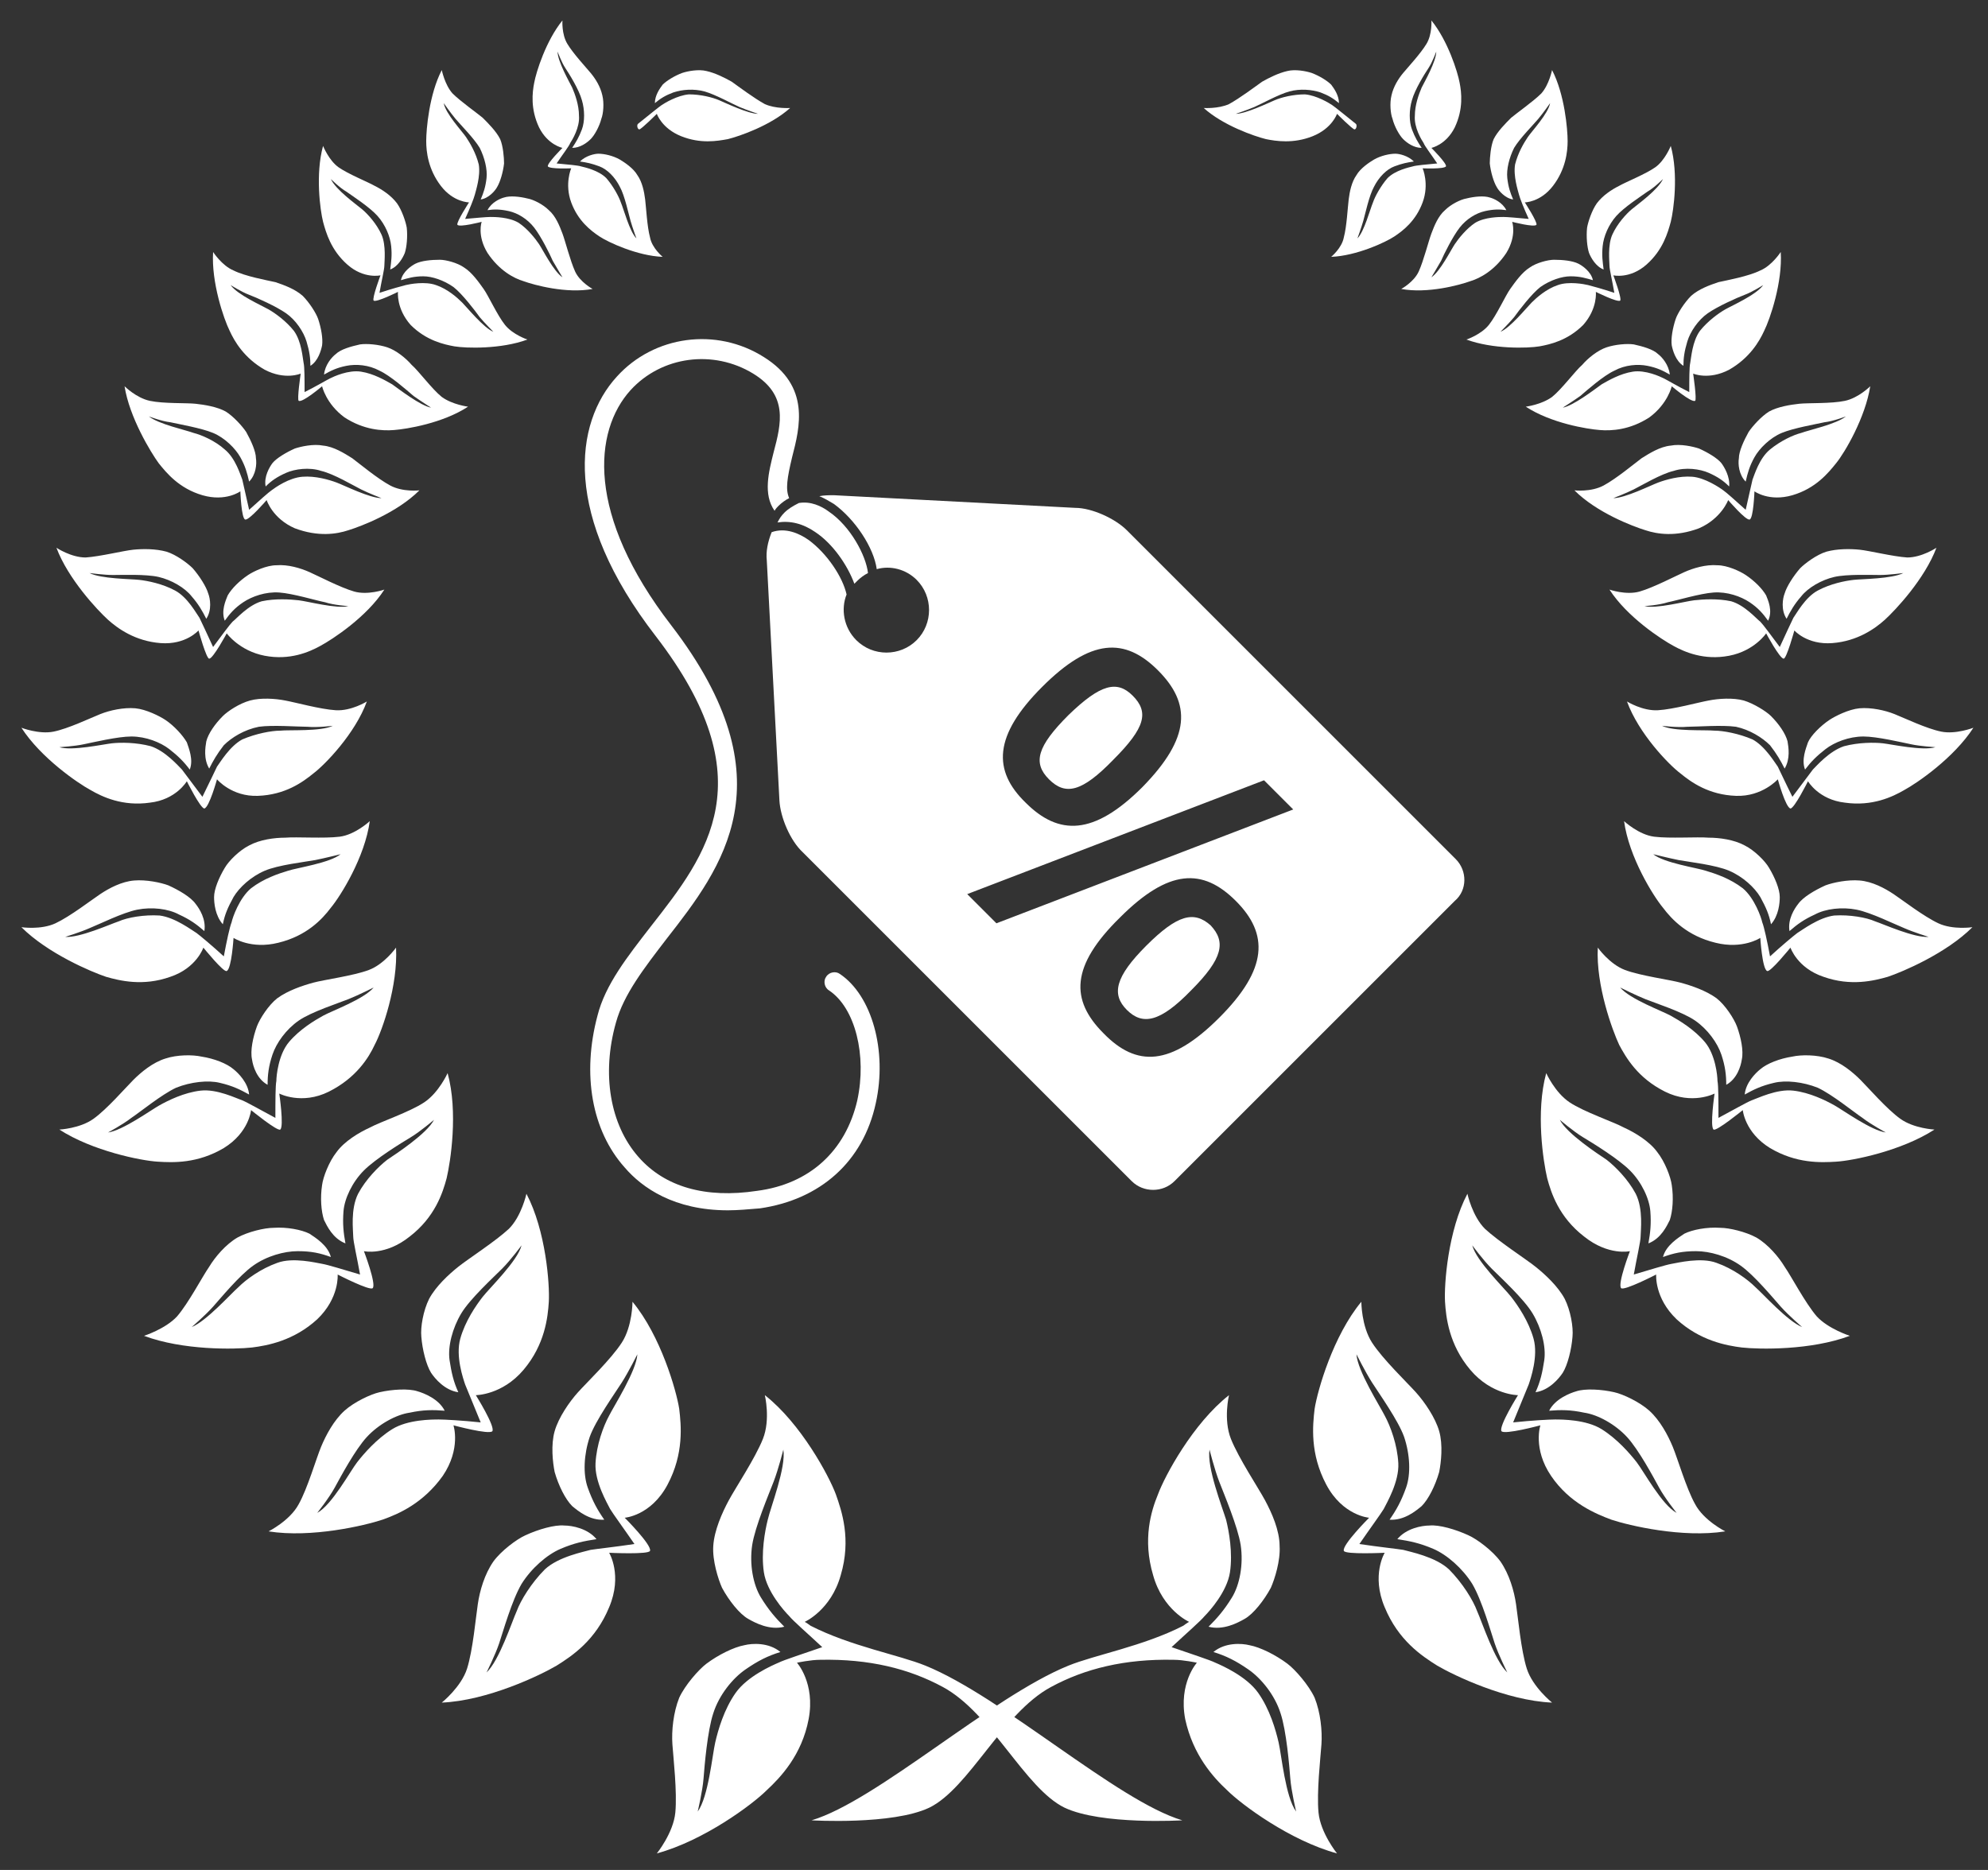 <?xml version="1.0" encoding="utf-8"?>
<!-- Generator: Adobe Illustrator 19.1.0, SVG Export Plug-In . SVG Version: 6.00 Build 0)  -->
<svg version="1.2" baseProfile="tiny" id="Layer_1" xmlns="http://www.w3.org/2000/svg" xmlns:xlink="http://www.w3.org/1999/xlink"
	 x="0px" y="0px" viewBox="0 0 204.3 192.2" xml:space="preserve">
<rect x="0" y="0" width="204.3" height="192.2" fill="#333333" stroke="none"/>
<g>
	<g>
		<g>
			<path fill="#FFFFFF" d="M68.6,152.6c1.7-3.2,1.4-6.1,1.2-7.8c-0.3-1.9-1.9-7.5-4.8-11c0,0,0,2.5-1.1,4.2
				c-1.1,1.7-3.6,4.1-4.5,5.1c-0.9,1-2,2.6-2.4,4c-0.4,1.4-0.2,3.2,0,4.2c0.4,1.4,1.1,2.8,1.8,3.5c0.6,0.5,1.8,1.5,3.3,1.4
				c-0.7-1-1.2-1.9-1.7-3.3c-0.5-1.4-0.4-3.4,0.2-5.2c0.6-1.7,2.6-4.5,3.3-5.6c0.7-1.1,1.6-2.9,1.6-2.9c-0.1,1.7-2.4,5.3-2.9,6.3
				c-0.6,1.1-1.3,3-1.4,4.9c-0.1,1.9,1.2,4.1,1.5,4.7c0.3,0.5,1.4,2,2.5,3.6c-2,0.3-3.9,0.5-4.5,0.6c-0.7,0.2-3.3,0.7-4.7,2
				c-1.4,1.4-2.5,3.2-2.9,4.3c-0.5,1.1-1.8,5.1-3.1,6.3c0,0,0.9-1.8,1.3-3c0.4-1.2,1.3-4.4,2.3-6.1c1-1.6,2.6-3,4-3.6
				c1.4-0.6,2.4-0.8,3.7-1c-0.9-1.1-2.5-1.4-3.3-1.4c-1-0.1-2.7,0.4-4,1c-0.9,0.4-2.5,1.6-3.3,2.7c-0.9,1.3-1.4,3-1.6,4.4
				c-0.2,1.3-0.5,4.7-1.1,6.6c-0.6,1.9-2.6,3.5-2.6,3.5c4.7-0.2,10.1-2.8,11.8-3.8c1.6-1,4-2.6,5.4-6c1.4-3.3,0-5.6,0-5.6
				s4.1,0.2,4.2-0.2c0.2-0.6-2.6-3.4-2.6-3.4S66.9,155.8,68.6,152.6z"/>
			<path fill="#FFFFFF" d="M53.8,140.8c2.2-2.6,2.5-5.4,2.6-7c0.1-1.8-0.3-7.3-2.3-11.1c0,0-0.5,2.3-1.8,3.6
				c-1.4,1.3-4.2,3.1-5.2,3.9c-1,0.8-2.3,2-3,3.3c-0.6,1.2-0.9,2.9-0.8,3.9c0.1,1.3,0.5,2.9,1,3.7c0.4,0.6,1.4,1.8,2.8,2
				c-0.5-1.1-0.7-2-0.9-3.3c-0.2-1.4,0.3-3.3,1.2-4.8c0.9-1.5,3.3-3.7,4.2-4.6c0.9-0.9,2-2.4,2-2.4c-0.4,1.6-3.3,4.4-4,5.3
				c-0.7,0.9-1.8,2.5-2.3,4.3c-0.5,1.8,0.3,4.1,0.5,4.7c0.2,0.5,0.9,2.2,1.6,3.9c-1.9-0.2-3.7-0.3-4.3-0.3c-0.7,0-3.2,0-4.8,1
				c-1.6,1-2.9,2.5-3.6,3.4c-0.7,0.9-2.6,4.4-4.1,5.2c0,0,1.2-1.5,1.8-2.6c0.6-1.1,2.1-3.9,3.3-5.2c1.2-1.3,3-2.3,4.4-2.5
				c1.4-0.3,2.4-0.3,3.6-0.2c-0.6-1.2-2.1-1.8-2.8-2c-0.9-0.3-2.6-0.2-3.9,0.1c-0.9,0.2-2.6,1-3.6,1.9c-1.1,1-1.9,2.5-2.4,3.7
				c-0.5,1.2-1.4,4.3-2.3,5.9c-0.9,1.7-3.1,2.8-3.1,2.8c4.4,0.7,9.9-0.6,11.7-1.2c1.7-0.6,4.2-1.7,6.2-4.5c1.9-2.8,1.1-5.2,1.1-5.2
				s3.7,1,4,0.6c0.3-0.5-1.7-3.7-1.7-3.7S51.6,143.4,53.8,140.8z"/>
			<path fill="#FFFFFF" d="M42.1,127.1c2.6-2,3.4-4.5,3.8-6c0.4-1.7,1.2-6.8,0.1-10.8c0,0-0.9,2-2.4,3c-1.5,1-4.5,2-5.6,2.6
				c-1.1,0.5-2.6,1.4-3.4,2.5c-0.8,1-1.4,2.6-1.5,3.4c-0.2,1.3-0.1,2.7,0.2,3.6c0.3,0.6,0.9,1.9,2.2,2.4c-0.2-1.1-0.3-2-0.2-3.3
				c0.1-1.3,0.9-3,2.1-4.2c1.2-1.2,3.8-2.8,4.8-3.4c1-0.6,2.4-1.8,2.4-1.8c-0.7,1.4-3.9,3.5-4.8,4.1c-0.9,0.7-2.2,2-3,3.5
				c-0.8,1.6-0.5,3.8-0.5,4.4c0,0.5,0.4,2.2,0.7,3.9c-1.7-0.5-3.3-1-3.9-1.1c-0.6-0.1-3-0.7-4.6-0.1c-1.7,0.6-3.2,1.7-4,2.5
				c-0.8,0.7-3.3,3.5-4.8,4.1c0,0,1.4-1.2,2.2-2.1c0.8-0.9,2.7-3.2,4.1-4.2c1.4-1,3.2-1.5,4.6-1.5c1.4,0,2.3,0.2,3.4,0.6
				c-0.3-1.2-1.6-2-2.2-2.4c-0.8-0.4-2.3-0.7-3.7-0.6c-0.9,0-2.6,0.4-3.7,1c-1.2,0.7-2.3,2-2.9,3c-0.7,1-2.1,3.7-3.3,5.1
				c-1.2,1.3-3.4,2-3.4,2c4,1.5,9.3,1.4,11.1,1.2c1.6-0.2,4.3-0.7,6.7-2.9c2.3-2.2,2.1-4.6,2.1-4.6s3.3,1.7,3.6,1.4
				c0.4-0.4-0.9-3.8-0.9-3.8S39.6,129.1,42.1,127.1z"/>
			<path fill="#FFFFFF" d="M33.8,112.2c2.8-1.4,4.1-3.5,4.7-4.8c0.8-1.5,2.4-6.1,2.2-10c0,0-1.2,1.7-2.8,2.3c-1.6,0.6-4.6,1-5.7,1.3
				c-1.1,0.3-2.6,0.8-3.7,1.6c-0.9,0.7-1.8,2.1-2.1,2.9c-0.4,1.1-0.7,2.5-0.5,3.4c0.1,0.7,0.5,2,1.6,2.6c0-1,0.1-1.9,0.5-3.1
				c0.4-1.2,1.4-2.6,2.7-3.5c1.3-0.9,4.1-1.8,5.1-2.2c1-0.4,2.6-1.2,2.6-1.2c-1,1.2-4.3,2.4-5.2,2.9c-0.9,0.5-2.4,1.4-3.5,2.7
				c-1.1,1.3-1.3,3.5-1.3,4c-0.1,0.5-0.1,2.1-0.1,3.8c-1.5-0.8-2.9-1.6-3.4-1.8c-0.6-0.2-2.6-1.2-4.3-1c-1.7,0.2-3.3,1-4.2,1.5
				c-0.9,0.5-3.8,2.6-5.3,2.8c0,0,1.5-0.8,2.4-1.5c0.9-0.6,3.1-2.4,4.6-3.1c1.5-0.6,3.3-0.8,4.5-0.5c1.3,0.3,2.1,0.7,3,1.2
				c-0.1-1.2-1.1-2.2-1.6-2.6c-0.7-0.6-2-1.1-3.3-1.3c-0.9-0.2-2.5-0.2-3.7,0.2c-1.3,0.4-2.5,1.4-3.3,2.2c-0.8,0.8-2.7,3-4.1,4
				c-1.4,1-3.5,1.1-3.5,1.1c3.4,2.2,8.4,3.2,10.1,3.3c1.6,0.1,4.1,0.2,6.8-1.4c2.6-1.6,2.8-3.9,2.8-3.9s2.7,2.2,3,2
				c0.4-0.3-0.1-3.7-0.1-3.7S31,113.6,33.8,112.2z"/>
			<path fill="#FFFFFF" d="M28.6,96.9c2.9-0.7,4.5-2.4,5.4-3.6c1-1.2,3.5-5.2,4-8.9c0,0-1.5,1.4-3.1,1.6c-1.6,0.2-4.4,0-5.6,0.1
				c-1.1,0-2.6,0.2-3.7,0.8c-1,0.5-2.1,1.6-2.5,2.3c-0.6,1-1.1,2.2-1.1,3c0,0.6,0.1,1.9,0.9,2.8c0.2-1,0.5-1.7,1.1-2.8
				c0.6-1,1.8-2.1,3.2-2.7c1.4-0.6,4.1-0.9,5.2-1.1c1-0.2,2.6-0.6,2.6-0.6c-1.1,0.9-4.5,1.4-5.4,1.7c-1,0.3-2.5,0.8-3.8,1.8
				c-1.2,1-1.9,3-2,3.5c-0.2,0.5-0.5,1.9-0.8,3.5c-1.2-1.1-2.4-2.1-2.8-2.4c-0.5-0.3-2.2-1.6-3.8-1.8c-1.6-0.1-3.3,0.2-4.2,0.6
				c-0.9,0.3-4,1.7-5.5,1.6c0,0,1.6-0.5,2.5-0.9c1-0.4,3.4-1.6,4.9-1.9c1.5-0.3,3.2-0.1,4.3,0.5c1.1,0.5,1.8,1,2.6,1.7
				c0.2-1.2-0.5-2.3-0.9-2.8c-0.5-0.7-1.7-1.4-2.8-1.9c-0.8-0.3-2.3-0.6-3.5-0.5c-1.3,0.1-2.6,0.8-3.5,1.4c-0.9,0.6-3.1,2.3-4.6,3
				c-1.5,0.7-3.5,0.4-3.5,0.4c2.7,2.7,7.2,4.6,8.7,5.1c1.4,0.4,3.8,1,6.6,0c2.7-0.9,3.4-3,3.4-3s2.1,2.6,2.4,2.4
				c0.5-0.2,0.7-3.4,0.7-3.4S25.8,97.6,28.6,96.9z"/>
			<path fill="#FFFFFF" d="M26.5,81.8c2.8-0.1,4.6-1.4,5.7-2.3c1.2-0.9,4.3-4.1,5.5-7.4c0,0-1.6,1-3.2,0.9c-1.6-0.1-4.1-0.8-5.2-1
				c-1-0.2-2.5-0.3-3.6,0c-1.1,0.3-2.3,1.1-2.8,1.6c-0.8,0.8-1.5,1.8-1.7,2.6c-0.1,0.6-0.3,1.8,0.3,2.8c0.4-0.8,0.8-1.5,1.5-2.4
				c0.8-0.8,2.1-1.6,3.6-1.9c1.4-0.2,4,0,5,0c1,0.1,2.6-0.1,2.6-0.1c-1.2,0.6-4.5,0.4-5.4,0.5c-0.9,0-2.5,0.3-3.9,0.9
				c-1.3,0.7-2.3,2.4-2.6,2.8c-0.2,0.4-0.8,1.7-1.5,3.1c-0.9-1.2-1.8-2.4-2.1-2.8c-0.4-0.4-1.7-1.9-3.2-2.4c-1.5-0.4-3.1-0.4-4-0.3
				c-0.9,0.1-4.1,0.8-5.4,0.4c0,0,1.6-0.1,2.5-0.3c1-0.2,3.5-0.8,4.9-0.8c1.5,0,3,0.6,3.9,1.3c0.9,0.7,1.5,1.3,2.1,2.1
				c0.4-1-0.1-2.2-0.3-2.8c-0.4-0.7-1.3-1.7-2.2-2.3c-0.6-0.4-2-1.1-3.1-1.2c-1.2-0.1-2.6,0.2-3.6,0.6c-1,0.4-3.3,1.5-4.8,1.8
				c-1.5,0.3-3.3-0.4-3.3-0.4c2,3.1,5.8,5.7,7.1,6.4c1.2,0.7,3.3,1.7,6.1,1.3c2.7-0.3,3.8-2.2,3.8-2.2s1.4,2.8,1.8,2.8
				c0.5-0.1,1.3-3,1.3-3S23.8,81.9,26.5,81.8z"/>
			<path fill="#FFFFFF" d="M27.2,67.4c2.6,0.5,4.6-0.4,5.7-1c1.3-0.7,4.8-3,6.6-5.8c0,0-1.7,0.6-3.1,0.2c-1.4-0.4-3.7-1.6-4.6-2
				c-0.9-0.4-2.2-0.8-3.4-0.7c-1,0-2.3,0.6-2.9,1c-0.9,0.6-1.7,1.4-2.1,2.1c-0.2,0.5-0.7,1.6-0.3,2.6c0.5-0.7,1-1.3,1.9-1.9
				c0.9-0.6,2.3-1.1,3.7-1c1.4,0.1,3.7,0.8,4.7,1c0.9,0.3,2.4,0.4,2.4,0.4c-1.2,0.3-4.2-0.5-5.1-0.6c-0.9-0.1-2.4-0.2-3.8,0.1
				c-1.4,0.4-2.6,1.8-3,2.1c-0.3,0.3-1.1,1.4-2,2.6c-0.6-1.3-1.2-2.6-1.4-3c-0.3-0.4-1.2-2.1-2.5-2.8c-1.3-0.7-2.8-1-3.7-1.1
				c-0.9-0.1-3.9-0.1-5.1-0.7c0,0,1.5,0.2,2.4,0.2c0.9,0,3.4-0.1,4.7,0.2c1.3,0.3,2.7,1.1,3.4,2c0.7,0.8,1.1,1.5,1.5,2.3
				c0.6-0.9,0.4-2.1,0.2-2.6c-0.2-0.7-0.9-1.8-1.6-2.6c-0.5-0.5-1.7-1.4-2.7-1.7c-1.1-0.3-2.4-0.3-3.4-0.2c-1,0.1-3.4,0.7-4.9,0.8
				c-1.5,0-3-1-3-1c1.2,3.2,4.2,6.4,5.3,7.4c1,0.9,2.8,2.2,5.4,2.4c2.6,0.2,3.9-1.3,3.9-1.3s0.8,2.9,1.1,2.9c0.4,0,1.8-2.6,1.8-2.6
				S24.6,66.9,27.2,67.4z"/>
			<path fill="#FFFFFF" d="M30.3,54.3c2.4,0.9,4.3,0.6,5.5,0.2c1.3-0.4,5-1.8,7.3-4.1c0,0-1.7,0.2-3-0.5c-1.3-0.7-3.1-2.2-3.9-2.8
				c-0.8-0.5-1.9-1.2-3-1.3c-1-0.2-2.3,0.1-2.9,0.3c-0.9,0.4-1.9,1-2.3,1.5c-0.3,0.4-0.9,1.4-0.7,2.4c0.6-0.6,1.2-1,2.1-1.4
				c0.9-0.4,2.4-0.6,3.6-0.2c1.3,0.3,3.3,1.5,4.1,1.9c0.8,0.4,2.1,0.9,2.1,0.9c-1.2,0-3.8-1.3-4.6-1.6c-0.8-0.3-2.2-0.7-3.5-0.6
				c-1.4,0.1-2.8,1.1-3.2,1.4c-0.3,0.2-1.3,1.1-2.3,2c-0.3-1.4-0.6-2.6-0.7-3.1c-0.2-0.5-0.7-2.2-1.8-3.1c-1-0.9-2.4-1.5-3.2-1.7
				c-0.8-0.3-3.6-0.9-4.6-1.7c0,0,1.3,0.5,2.2,0.6c0.9,0.2,3.2,0.6,4.4,1.1c1.2,0.5,2.3,1.6,2.8,2.5c0.5,0.9,0.7,1.6,0.9,2.5
				c0.7-0.7,0.8-1.8,0.7-2.4c0-0.7-0.5-1.8-1-2.7c-0.4-0.6-1.3-1.6-2.1-2.1c-0.9-0.5-2.2-0.7-3.1-0.8c-0.9-0.1-3.3,0-4.7-0.3
				c-1.4-0.3-2.6-1.5-2.6-1.5c0.5,3.2,2.7,6.8,3.5,7.9c0.8,1,2.1,2.6,4.5,3.3c2.4,0.7,3.9-0.4,3.9-0.4s0.1,2.8,0.5,2.9
				c0.4,0.1,2.2-2,2.2-2S28,53.3,30.3,54.3z"/>
			<path fill="#FFFFFF" d="M35.4,42.9c2,1.3,3.9,1.4,5.1,1.3c1.3-0.1,5-0.7,7.6-2.4c0,0-1.6-0.2-2.7-1c-1-0.8-2.4-2.7-3.1-3.3
				c-0.6-0.7-1.6-1.5-2.5-1.8c-0.9-0.3-2.1-0.4-2.8-0.3c-0.9,0.2-2,0.5-2.5,1c-0.4,0.3-1.1,1.1-1.2,2.1c0.7-0.4,1.3-0.7,2.3-0.9
				c1-0.2,2.3-0.1,3.4,0.5c1.1,0.5,2.8,2,3.5,2.6c0.7,0.5,1.8,1.2,1.8,1.2c-1.1-0.2-3.3-1.9-4-2.4c-0.7-0.4-1.9-1.1-3.2-1.3
				c-1.3-0.2-2.8,0.5-3.2,0.7c-0.4,0.2-1.4,0.8-2.6,1.4c0-1.3,0-2.6-0.1-3c-0.1-0.5-0.2-2.2-1-3.3c-0.8-1-1.9-1.8-2.6-2.2
				c-0.7-0.4-3.2-1.5-3.9-2.5c0,0,1.1,0.7,1.9,1c0.8,0.3,2.8,1.2,3.8,1.9c1,0.7,1.8,1.9,2.1,2.9c0.3,1,0.4,1.7,0.4,2.5
				c0.8-0.5,1.1-1.6,1.2-2.1c0.1-0.7-0.1-1.8-0.4-2.7c-0.2-0.6-0.9-1.7-1.6-2.4c-0.8-0.7-1.9-1.1-2.8-1.4c-0.9-0.2-3.1-0.6-4.3-1.2
				c-1.2-0.5-2.1-1.9-2.1-1.9c-0.2,3.1,1.1,6.9,1.7,8.1c0.5,1.1,1.5,2.8,3.6,4c2.1,1.1,3.7,0.4,3.7,0.4s-0.4,2.7-0.2,2.8
				c0.4,0.2,2.4-1.5,2.4-1.5S33.5,41.5,35.4,42.9z"/>
			<path fill="#FFFFFF" d="M42.2,33.4c1.6,1.6,3.4,2,4.5,2.2c1.2,0.2,4.8,0.3,7.5-0.7c0,0-1.5-0.5-2.3-1.5c-0.8-1-1.7-3-2.2-3.7
				c-0.5-0.7-1.2-1.7-2-2.2c-0.7-0.5-1.9-0.8-2.5-0.8c-0.9,0-1.9,0.1-2.5,0.4c-0.4,0.2-1.3,0.8-1.5,1.7c0.7-0.2,1.3-0.4,2.3-0.4
				c0.9,0,2.1,0.4,3.1,1.1c0.9,0.7,2.2,2.4,2.7,3.1c0.5,0.6,1.4,1.5,1.4,1.5c-1-0.4-2.7-2.5-3.2-3c-0.5-0.5-1.5-1.4-2.7-1.8
				c-1.1-0.4-2.7-0.1-3.1,0c-0.4,0.1-1.5,0.4-2.7,0.8c0.2-1.2,0.5-2.4,0.5-2.8c0-0.4,0.2-2.1-0.3-3.2c-0.5-1.1-1.4-2.1-2-2.6
				c-0.6-0.5-2.7-2-3.2-3.1c0,0,0.9,0.9,1.6,1.3c0.7,0.5,2.4,1.6,3.2,2.5c0.8,0.9,1.3,2.1,1.4,3.1c0.1,1,0,1.6-0.1,2.4
				c0.8-0.3,1.3-1.2,1.5-1.7c0.2-0.6,0.3-1.7,0.2-2.6c-0.1-0.6-0.5-1.8-1-2.5c-0.6-0.8-1.5-1.4-2.3-1.8c-0.7-0.4-2.7-1.2-3.7-1.9
				c-1-0.7-1.6-2.2-1.6-2.2c-0.8,2.9-0.3,6.6,0,7.8c0.3,1.1,0.8,2.9,2.5,4.4c1.7,1.5,3.4,1.1,3.4,1.1s-0.9,2.4-0.7,2.6
				c0.3,0.2,2.5-0.9,2.5-0.9S40.7,31.7,42.2,33.4z"/>
			<path fill="#FFFFFF" d="M50.1,26c1.2,1.8,2.7,2.6,3.7,2.9c1.1,0.4,4.4,1.3,7.1,0.8c0,0-1.3-0.7-1.8-1.8c-0.5-1.1-1-3.1-1.3-3.9
				c-0.3-0.8-0.7-1.8-1.4-2.4c-0.6-0.6-1.6-1.1-2.2-1.2c-0.8-0.2-1.8-0.3-2.4-0.1c-0.4,0.1-1.3,0.5-1.7,1.3c0.7-0.1,1.3-0.1,2.2,0.1
				c0.9,0.2,1.9,0.8,2.6,1.7c0.7,0.9,1.6,2.7,1.9,3.4c0.4,0.7,1,1.7,1,1.7c-0.9-0.6-2-2.8-2.4-3.4c-0.4-0.6-1.2-1.6-2.1-2.2
				c-1-0.6-2.5-0.6-2.9-0.6c-0.4,0-1.5,0.1-2.6,0.2c0.5-1.1,0.9-2.1,1-2.5c0.1-0.4,0.6-1.9,0.4-3.1c-0.3-1.2-0.9-2.2-1.3-2.8
				c-0.4-0.6-2.1-2.4-2.3-3.5c0,0,0.7,1,1.2,1.6c0.5,0.6,1.9,2,2.5,3c0.5,1,0.8,2.2,0.7,3.1c-0.1,0.9-0.3,1.5-0.6,2.2
				c0.8-0.1,1.5-0.9,1.7-1.3c0.3-0.5,0.6-1.5,0.7-2.4c0-0.6-0.1-1.8-0.4-2.5c-0.4-0.8-1.2-1.6-1.8-2.2c-0.6-0.5-2.3-1.7-3.1-2.5
				c-0.8-0.9-1.1-2.4-1.1-2.4c-1.3,2.5-1.6,6.1-1.6,7.3c0,1.1,0.2,2.9,1.5,4.6c1.3,1.7,2.9,1.7,2.9,1.7s-1.3,2-1.2,2.3
				c0.2,0.3,2.5-0.3,2.5-0.3S49,24.2,50.1,26z"/>
			<path fill="#FFFFFF" d="M58.7,20.8c0.7,1.9,2,2.9,2.9,3.5c0.9,0.6,3.9,2,6.5,2.1c0,0-1.1-0.9-1.3-2c-0.3-1.1-0.4-3.1-0.5-3.9
				c-0.1-0.8-0.3-1.8-0.8-2.5c-0.4-0.7-1.3-1.3-1.8-1.6c-0.7-0.4-1.6-0.6-2.2-0.6c-0.4,0-1.3,0.2-1.9,0.8c0.7,0.1,1.2,0.2,2,0.5
				c0.8,0.3,1.6,1.1,2.1,2.1c0.5,0.9,0.9,2.8,1.1,3.5c0.2,0.7,0.6,1.8,0.6,1.8c-0.7-0.7-1.3-3-1.6-3.7c-0.2-0.6-0.8-1.7-1.5-2.5
				c-0.8-0.8-2.2-1.1-2.6-1.2c-0.3-0.1-1.4-0.2-2.5-0.3c0.6-0.9,1.3-1.8,1.4-2.1c0.2-0.3,1-1.6,0.9-2.8c0-1.1-0.4-2.2-0.7-2.9
				c-0.3-0.6-1.5-2.7-1.5-3.7c0,0,0.4,1.1,0.8,1.7c0.4,0.6,1.4,2.2,1.7,3.3c0.3,1,0.3,2.2,0,3c-0.3,0.8-0.6,1.3-1,1.9
				c0.8,0,1.5-0.5,1.9-0.9c0.4-0.4,0.9-1.3,1.1-2.1c0.2-0.5,0.3-1.6,0.1-2.4c-0.2-0.9-0.7-1.7-1.2-2.3c-0.5-0.6-1.8-2-2.4-3
				c-0.6-1-0.5-2.4-0.5-2.4c-1.7,2.1-2.7,5.3-2.9,6.4c-0.2,1-0.4,2.7,0.5,4.6c0.9,1.8,2.4,2.1,2.4,2.1s-1.6,1.6-1.5,1.9
				c0.2,0.3,2.4,0.2,2.4,0.2S58,18.9,58.7,20.8z"/>
			<g>
				<path fill="#FFFFFF" d="M68.1,8.7c0.4-0.4,1.2-0.9,2-1.2c0.6-0.2,1.7-0.4,2.5-0.2c0.9,0.2,1.9,0.7,2.6,1.1
					c0.7,0.5,2.3,1.7,3.4,2.3c1.1,0.5,2.6,0.4,2.6,0.4c-2,1.8-5.2,2.9-6.4,3.2c-1.1,0.2-2.8,0.5-4.8-0.3c-2-0.8-2.5-2.3-2.5-2.3
					s-1.6,1.6-1.8,1.6c-0.2,0-0.3-0.5-0.1-0.6c1-0.8,2.1-1.7,2.4-1.9c0.3-0.2,1.6-1,2.8-1.1c1.2,0,2.4,0.3,3.1,0.6
					c0.7,0.3,3,1.4,4,1.4c0,0-1.2-0.4-1.9-0.7c-0.7-0.3-2.5-1.3-3.6-1.6c-1.1-0.3-2.3-0.2-3.2,0.1c-0.8,0.3-1.3,0.6-1.9,1.1
					C67.3,9.8,67.8,9.1,68.1,8.7z"/>
				<path fill="#FFFFFF" d="M68.3,8.7c0.4-0.4,1.1-0.8,1.9-1l0,0c0.5-0.2,1.6-0.4,2.5-0.2l0,0c0.1,0,0.2,0,0.4,0.1l0,0l0,0
					c0.9,0.2,1.8,0.8,2.2,1l0,0c0.2,0.1,0.5,0.4,0.9,0.6l0,0c0.6,0.4,1.3,1,2,1.4l0,0l0,0l-0.1,0.1c-0.7-0.4-1.4-0.9-2-1.4l0,0
					c-0.3-0.2-0.6-0.5-0.8-0.6l0,0c-0.4-0.3-1.3-0.8-2.2-1l0,0l0,0c-0.1,0-0.2-0.1-0.3-0.1l0,0c-0.8-0.1-2,0-2.4,0.2l0,0
					C69.5,8,68.8,8.4,68.3,8.7L68.3,8.7L68.3,8.7L68.3,8.7z"/>
			</g>
			<path fill="#FFFFFF" d="M95.1,171.2c-2.7-1.1-7.7-2-11.8-4.1c-0.4-0.3-0.6-0.4-0.6-0.4s2.7-1.2,3.7-4.8c1.1-3.7,0.1-6.6-0.5-8.3
				c-0.7-1.9-3.6-7.3-7.3-10.2c0,0,0.6,2.5-0.2,4.5c-0.8,2-2.8,5-3.5,6.3c-0.7,1.3-1.5,3.1-1.6,4.7c-0.1,1.5,0.5,3.4,0.9,4.3
				c0.7,1.3,1.8,2.7,2.7,3.2c0.7,0.4,2.2,1.2,3.7,0.8c-0.9-0.9-1.6-1.7-2.4-3c-0.8-1.3-1.2-3.4-0.9-5.4c0.3-1.9,1.7-5.2,2.2-6.5
				c0.5-1.3,1-3.3,1-3.3c0.3,1.8-1.3,5.9-1.6,7.2c-0.3,1.2-0.7,3.4-0.4,5.4c0.3,2,2.1,4,2.6,4.5c0.4,0.5,1.9,1.8,3.4,3.2
				c-2,0.7-3.9,1.3-4.5,1.6c-0.7,0.3-3.2,1.4-4.4,3.1c-1.2,1.7-1.8,3.8-2.1,5.1c-0.3,1.3-0.7,5.6-1.8,7.1c0,0,0.5-2.1,0.6-3.4
				c0.1-1.3,0.4-4.9,1-6.7c0.6-1.9,2-3.6,3.3-4.5c1.3-0.9,2.3-1.4,3.6-1.8c-1.2-1-2.9-0.9-3.7-0.7c-1.1,0.2-2.7,1-3.9,1.9
				c-0.8,0.6-2.2,2.2-2.8,3.5c-0.6,1.5-0.8,3.4-0.7,4.8c0.1,1.4,0.5,4.9,0.3,7c-0.2,2.1-1.9,4.2-1.9,4.2c4.8-1.3,9.8-5,11.3-6.5
				c1.4-1.3,3.6-3.6,4.3-7.3c0.7-3.7-1.2-5.8-1.2-5.8s1.4-0.3,2.4-0.3c5-0.1,9.1,0.9,12.6,2.8c5,2.7,8.4,10.4,12.5,12.4
				c3.8,1.8,12.1,1.3,12.1,1.3C114.8,185.1,103,174.4,95.1,171.2z"/>
		</g>
		<g>
			<path fill="#FFFFFF" d="M136.3,152.6c-1.7-3.2-1.4-6.1-1.2-7.8c0.3-1.9,1.9-7.5,4.8-11c0,0,0,2.5,1.1,4.2
				c1.1,1.7,3.6,4.1,4.5,5.1c0.9,1,2,2.6,2.4,4c0.4,1.4,0.2,3.2,0,4.2c-0.4,1.4-1.1,2.8-1.8,3.5c-0.6,0.5-1.8,1.5-3.3,1.4
				c0.7-1,1.2-1.9,1.7-3.3c0.5-1.4,0.4-3.4-0.2-5.2c-0.6-1.7-2.6-4.5-3.3-5.6c-0.7-1.1-1.6-2.9-1.6-2.9c0.1,1.7,2.4,5.3,2.9,6.3
				c0.6,1.1,1.3,3,1.4,4.9c0.1,1.9-1.2,4.1-1.5,4.7c-0.3,0.5-1.4,2-2.5,3.6c2,0.3,3.9,0.5,4.5,0.6c0.7,0.2,3.3,0.7,4.7,2
				c1.4,1.4,2.5,3.2,2.9,4.3c0.5,1.1,1.8,5.1,3.1,6.3c0,0-0.9-1.8-1.3-3c-0.4-1.2-1.3-4.4-2.3-6.1c-1-1.6-2.6-3-4-3.6
				c-1.4-0.6-2.4-0.8-3.7-1c0.9-1.1,2.5-1.4,3.3-1.4c1-0.1,2.7,0.4,4,1c0.9,0.4,2.5,1.6,3.3,2.7c0.9,1.3,1.4,3,1.6,4.4
				c0.2,1.3,0.5,4.7,1.1,6.6c0.6,1.9,2.6,3.5,2.6,3.5c-4.7-0.2-10.1-2.8-11.8-3.8c-1.6-1-4-2.6-5.4-6c-1.4-3.3,0-5.6,0-5.6
				s-4.1,0.2-4.2-0.2c-0.2-0.6,2.6-3.4,2.6-3.4S138,155.8,136.3,152.6z"/>
			<path fill="#FFFFFF" d="M151.1,140.8c-2.2-2.6-2.5-5.4-2.6-7c-0.1-1.8,0.3-7.3,2.3-11.1c0,0,0.5,2.3,1.8,3.6
				c1.4,1.3,4.2,3.1,5.2,3.9c1,0.8,2.3,2,3,3.3c0.6,1.2,0.9,2.9,0.8,3.9c-0.1,1.3-0.5,2.9-1,3.7c-0.4,0.6-1.4,1.8-2.8,2
				c0.5-1.1,0.7-2,0.9-3.3c0.2-1.4-0.3-3.3-1.2-4.8c-0.9-1.5-3.3-3.7-4.2-4.6c-0.9-0.9-2-2.4-2-2.4c0.4,1.6,3.3,4.4,4,5.3
				c0.7,0.9,1.8,2.5,2.3,4.3c0.5,1.8-0.3,4.1-0.5,4.7c-0.2,0.5-0.9,2.2-1.6,3.9c1.9-0.2,3.7-0.3,4.3-0.3c0.7,0,3.2,0,4.8,1
				c1.6,1,2.9,2.5,3.6,3.4c0.7,0.9,2.6,4.4,4.1,5.2c0,0-1.2-1.5-1.8-2.6c-0.6-1.1-2.1-3.9-3.3-5.2c-1.2-1.3-3-2.3-4.4-2.5
				c-1.4-0.3-2.4-0.3-3.6-0.2c0.6-1.2,2.1-1.8,2.8-2c0.9-0.3,2.6-0.2,3.9,0.1c0.9,0.2,2.6,1,3.6,1.9c1.1,1,1.9,2.5,2.4,3.7
				c0.5,1.2,1.4,4.3,2.3,5.9c0.9,1.7,3.1,2.8,3.1,2.8c-4.4,0.7-9.9-0.6-11.7-1.2c-1.6-0.6-4.3-1.7-6.2-4.5c-1.9-2.8-1.1-5.2-1.1-5.2
				s-3.7,1-4,0.6c-0.3-0.5,1.7-3.7,1.7-3.7S153.3,143.4,151.1,140.8z"/>
			<path fill="#FFFFFF" d="M162.8,127.1c-2.6-2-3.4-4.5-3.8-6c-0.4-1.7-1.2-6.8-0.1-10.8c0,0,0.9,2,2.4,3c1.5,1,4.5,2,5.6,2.6
				c1.1,0.5,2.6,1.4,3.4,2.5c0.8,1,1.4,2.6,1.5,3.4c0.2,1.3,0.1,2.7-0.2,3.6c-0.3,0.6-0.9,1.9-2.2,2.4c0.2-1.1,0.3-2,0.2-3.3
				c-0.1-1.3-0.9-3-2.1-4.2c-1.2-1.2-3.8-2.8-4.8-3.4c-1-0.6-2.4-1.8-2.4-1.8c0.7,1.4,3.9,3.5,4.8,4.1c0.9,0.7,2.2,2,3,3.5
				c0.8,1.6,0.5,3.8,0.5,4.4c0,0.5-0.4,2.2-0.7,3.9c1.7-0.5,3.3-1,3.9-1.1c0.6-0.1,3-0.7,4.6-0.1c1.7,0.6,3.2,1.7,4,2.5
				c0.8,0.7,3.3,3.5,4.8,4.1c0,0-1.4-1.2-2.2-2.1c-0.8-0.9-2.7-3.2-4.1-4.2c-1.4-1-3.2-1.5-4.6-1.5c-1.4,0-2.3,0.2-3.4,0.6
				c0.3-1.2,1.6-2,2.2-2.4c0.8-0.4,2.3-0.7,3.7-0.6c0.9,0,2.6,0.4,3.7,1c1.2,0.7,2.3,2,2.9,3c0.7,1,2.1,3.7,3.3,5.1
				c1.2,1.3,3.4,2,3.4,2c-4,1.5-9.3,1.4-11.1,1.2c-1.6-0.2-4.3-0.7-6.7-2.9c-2.3-2.2-2.1-4.6-2.1-4.6s-3.3,1.7-3.6,1.4
				c-0.4-0.4,0.9-3.8,0.9-3.8S165.3,129.1,162.8,127.1z"/>
			<path fill="#FFFFFF" d="M171.1,112.2c-2.8-1.4-4-3.5-4.7-4.8c-0.7-1.5-2.4-6.1-2.2-10c0,0,1.2,1.7,2.8,2.3c1.6,0.6,4.6,1,5.7,1.3
				c1.1,0.3,2.6,0.8,3.7,1.6c0.9,0.7,1.8,2.1,2.1,2.9c0.4,1.1,0.7,2.5,0.5,3.4c-0.1,0.7-0.5,2-1.6,2.6c0-1-0.1-1.9-0.5-3.1
				c-0.4-1.2-1.4-2.6-2.7-3.5c-1.3-0.9-4.1-1.8-5.1-2.2c-1-0.4-2.6-1.2-2.6-1.2c1,1.2,4.3,2.4,5.2,2.9c0.9,0.5,2.4,1.4,3.5,2.7
				c1.1,1.3,1.3,3.5,1.3,4c0.1,0.5,0.1,2.1,0.1,3.8c1.5-0.8,2.9-1.6,3.4-1.8c0.6-0.2,2.6-1.2,4.3-1c1.7,0.2,3.3,1,4.2,1.5
				c0.9,0.5,3.8,2.6,5.3,2.8c0,0-1.5-0.8-2.4-1.5c-0.9-0.6-3.1-2.4-4.6-3.1c-1.5-0.6-3.3-0.8-4.5-0.5c-1.3,0.3-2.1,0.7-3,1.2
				c0.1-1.2,1.1-2.2,1.6-2.6c0.7-0.6,2-1.1,3.3-1.3c0.9-0.2,2.5-0.2,3.7,0.2c1.3,0.4,2.5,1.4,3.3,2.2c0.8,0.8,2.7,3,4.1,4
				c1.4,1,3.5,1.1,3.5,1.1c-3.4,2.2-8.4,3.2-10.1,3.3c-1.6,0.1-4.1,0.2-6.8-1.4c-2.6-1.6-2.8-3.9-2.8-3.9s-2.7,2.2-3,2
				c-0.4-0.3,0.1-3.7,0.1-3.7S173.9,113.6,171.1,112.2z"/>
			<path fill="#FFFFFF" d="M176.3,96.9c-2.9-0.7-4.5-2.4-5.4-3.6c-1-1.2-3.5-5.2-4-8.9c0,0,1.5,1.4,3.1,1.6c1.6,0.2,4.4,0,5.6,0.1
				c1.1,0,2.6,0.2,3.7,0.8c1,0.5,2.1,1.6,2.5,2.3c0.6,1,1.1,2.2,1.1,3c0,0.6-0.1,1.9-0.9,2.8c-0.2-1-0.5-1.7-1.1-2.8
				c-0.6-1-1.8-2.1-3.2-2.7c-1.4-0.6-4.1-0.9-5.2-1.1c-1-0.2-2.6-0.6-2.6-0.6c1.1,0.9,4.5,1.4,5.4,1.7c1,0.3,2.5,0.8,3.8,1.8
				c1.2,1,1.9,3,2,3.5c0.2,0.5,0.5,1.9,0.8,3.5c1.2-1.1,2.4-2.1,2.8-2.4c0.5-0.3,2.2-1.6,3.8-1.8c1.6-0.1,3.3,0.2,4.2,0.6
				c0.9,0.3,4,1.7,5.5,1.6c0,0-1.6-0.5-2.5-0.9c-1-0.4-3.4-1.6-4.9-1.9c-1.5-0.3-3.2-0.1-4.3,0.5c-1.1,0.5-1.8,1-2.6,1.7
				c-0.2-1.2,0.5-2.3,0.9-2.8c0.5-0.7,1.7-1.4,2.8-1.9c0.8-0.3,2.3-0.6,3.5-0.5c1.3,0.1,2.6,0.8,3.5,1.4c0.9,0.6,3.1,2.3,4.6,3
				c1.5,0.7,3.5,0.4,3.5,0.4c-2.7,2.7-7.2,4.6-8.7,5.1c-1.4,0.4-3.8,1-6.6,0c-2.7-0.9-3.4-3-3.4-3s-2.1,2.6-2.4,2.4
				c-0.5-0.2-0.7-3.4-0.7-3.4S179.1,97.6,176.3,96.9z"/>
			<path fill="#FFFFFF" d="M178.4,81.8c-2.8-0.1-4.6-1.4-5.7-2.3c-1.2-0.9-4.3-4.1-5.5-7.4c0,0,1.6,1,3.2,0.9c1.6-0.1,4.1-0.8,5.2-1
				c1-0.2,2.5-0.3,3.6,0c1,0.3,2.3,1.1,2.8,1.6c0.8,0.8,1.5,1.8,1.7,2.6c0.1,0.6,0.3,1.8-0.3,2.8c-0.4-0.8-0.8-1.5-1.5-2.4
				c-0.8-0.8-2.1-1.6-3.5-1.9c-1.4-0.2-4,0-5,0c-1,0.1-2.6-0.1-2.6-0.1c1.2,0.6,4.4,0.4,5.4,0.5c0.9,0,2.5,0.3,3.9,0.9
				c1.3,0.7,2.3,2.4,2.6,2.8c0.2,0.4,0.8,1.7,1.5,3.1c0.9-1.2,1.8-2.4,2.1-2.8c0.4-0.4,1.7-1.9,3.2-2.4c1.5-0.4,3.1-0.4,4-0.3
				c0.9,0.1,4.1,0.8,5.4,0.4c0,0-1.6-0.1-2.5-0.3c-1-0.2-3.5-0.8-4.9-0.8c-1.5,0-3,0.6-3.9,1.3c-0.9,0.7-1.5,1.3-2.1,2.1
				c-0.4-1,0.1-2.2,0.3-2.8c0.3-0.7,1.3-1.7,2.2-2.3c0.6-0.4,2-1.1,3.1-1.2c1.2-0.1,2.6,0.2,3.6,0.6c1,0.4,3.3,1.5,4.8,1.8
				c1.5,0.3,3.3-0.4,3.3-0.4c-2,3.1-5.8,5.7-7.1,6.4c-1.2,0.7-3.3,1.7-6.1,1.3c-2.7-0.3-3.8-2.2-3.8-2.2s-1.4,2.8-1.8,2.8
				c-0.5-0.1-1.3-3-1.3-3S181.1,81.9,178.4,81.8z"/>
			<path fill="#FFFFFF" d="M177.7,67.4c-2.6,0.5-4.6-0.4-5.7-1c-1.3-0.7-4.8-3-6.6-5.8c0,0,1.7,0.6,3.1,0.2c1.4-0.4,3.7-1.6,4.6-2
				c0.9-0.4,2.2-0.8,3.4-0.7c1,0,2.3,0.6,2.9,1c0.9,0.6,1.7,1.4,2.1,2.1c0.2,0.5,0.7,1.6,0.2,2.6c-0.5-0.7-1-1.3-1.9-1.9
				c-0.9-0.6-2.3-1.1-3.7-1c-1.4,0.1-3.7,0.8-4.7,1c-0.9,0.3-2.4,0.4-2.4,0.4c1.2,0.3,4.2-0.5,5.1-0.6c0.9-0.1,2.4-0.2,3.8,0.1
				c1.4,0.4,2.6,1.8,3,2.1c0.3,0.3,1.1,1.4,2,2.6c0.6-1.3,1.2-2.6,1.4-3c0.3-0.4,1.2-2.1,2.5-2.8c1.3-0.7,2.8-1,3.7-1.1
				c0.9-0.1,3.9-0.1,5.1-0.7c0,0-1.5,0.2-2.4,0.2c-0.9,0-3.4-0.1-4.7,0.2c-1.3,0.3-2.7,1.1-3.4,2c-0.7,0.8-1.1,1.5-1.5,2.3
				c-0.6-0.9-0.4-2.1-0.2-2.6c0.2-0.7,0.9-1.8,1.6-2.6c0.5-0.5,1.7-1.4,2.7-1.7c1.1-0.3,2.4-0.3,3.4-0.2c1,0.1,3.4,0.7,4.9,0.8
				c1.5,0,3-1,3-1c-1.2,3.2-4.2,6.4-5.3,7.4c-1,0.9-2.8,2.2-5.4,2.4c-2.6,0.2-3.9-1.3-3.9-1.3s-0.8,2.9-1.1,2.9
				c-0.4,0-1.8-2.6-1.8-2.6S180.3,66.9,177.7,67.4z"/>
			<path fill="#FFFFFF" d="M174.6,54.3c-2.4,0.9-4.3,0.6-5.5,0.2c-1.3-0.4-5-1.8-7.3-4.1c0,0,1.7,0.2,3-0.5c1.3-0.7,3.1-2.2,3.9-2.8
				c0.8-0.5,1.9-1.2,3-1.3c1-0.2,2.3,0.1,2.9,0.3c0.9,0.4,1.9,1,2.3,1.5c0.3,0.4,0.9,1.4,0.8,2.4c-0.6-0.6-1.2-1-2.1-1.4
				c-0.9-0.4-2.4-0.6-3.6-0.2c-1.3,0.3-3.3,1.5-4.1,1.9c-0.8,0.4-2.1,0.9-2.1,0.9c1.2,0,3.8-1.3,4.6-1.6c0.8-0.3,2.2-0.7,3.5-0.6
				c1.3,0.1,2.8,1.1,3.2,1.4c0.3,0.2,1.3,1.1,2.3,2c0.3-1.4,0.6-2.6,0.7-3.1c0.2-0.5,0.7-2.2,1.8-3.1c1.1-0.9,2.4-1.5,3.2-1.7
				c0.8-0.3,3.6-0.9,4.6-1.7c0,0-1.3,0.5-2.2,0.6c-0.9,0.2-3.2,0.6-4.4,1.1c-1.2,0.5-2.3,1.6-2.8,2.5c-0.5,0.9-0.7,1.6-0.9,2.5
				c-0.7-0.7-0.8-1.8-0.7-2.4c0-0.7,0.5-1.8,1-2.7c0.4-0.6,1.3-1.6,2.1-2.1c0.9-0.5,2.2-0.7,3.1-0.8c0.9-0.1,3.3,0,4.7-0.3
				c1.4-0.3,2.6-1.5,2.6-1.5c-0.5,3.2-2.6,6.8-3.5,7.9c-0.8,1-2.1,2.6-4.5,3.3c-2.4,0.7-3.9-0.4-3.9-0.4s-0.1,2.8-0.5,2.9
				c-0.4,0.1-2.2-2-2.2-2S176.9,53.3,174.6,54.3z"/>
			<path fill="#FFFFFF" d="M169.5,42.9c-2,1.3-3.9,1.4-5.1,1.3c-1.3-0.1-5-0.7-7.6-2.4c0,0,1.6-0.2,2.7-1c1-0.8,2.4-2.7,3.1-3.3
				c0.6-0.7,1.6-1.5,2.5-1.8c0.9-0.3,2.1-0.4,2.8-0.3c0.9,0.2,2,0.5,2.5,1c0.4,0.3,1.1,1.1,1.2,2.1c-0.7-0.4-1.3-0.7-2.3-0.9
				c-1-0.2-2.3-0.1-3.4,0.5c-1.1,0.5-2.8,2-3.5,2.6c-0.7,0.5-1.8,1.2-1.8,1.2c1.1-0.2,3.3-1.9,4-2.4c0.7-0.4,1.9-1.1,3.2-1.3
				c1.3-0.2,2.8,0.5,3.2,0.7c0.4,0.2,1.4,0.8,2.6,1.4c0-1.3,0-2.6,0.1-3c0.1-0.5,0.2-2.2,1-3.3c0.8-1,1.9-1.8,2.6-2.2
				c0.7-0.4,3.2-1.5,3.9-2.5c0,0-1.1,0.7-1.9,1c-0.8,0.3-2.8,1.2-3.8,1.9c-1,0.7-1.8,1.9-2.1,2.9c-0.3,1-0.4,1.7-0.4,2.5
				c-0.8-0.5-1.1-1.6-1.2-2.1c-0.1-0.7,0.1-1.8,0.4-2.7c0.2-0.6,0.9-1.7,1.6-2.4c0.8-0.7,1.9-1.1,2.8-1.4c0.9-0.2,3.1-0.6,4.3-1.2
				c1.2-0.5,2.1-1.9,2.1-1.9c0.2,3.1-1.1,6.9-1.7,8.1c-0.5,1.1-1.5,2.8-3.6,4c-2.1,1.1-3.7,0.4-3.7,0.4s0.4,2.7,0.2,2.8
				c-0.4,0.2-2.4-1.5-2.4-1.5S171.4,41.5,169.5,42.9z"/>
			<path fill="#FFFFFF" d="M162.7,33.4c-1.6,1.6-3.4,2-4.5,2.2c-1.2,0.2-4.8,0.3-7.5-0.7c0,0,1.5-0.5,2.3-1.5c0.8-1,1.7-3,2.2-3.7
				c0.5-0.7,1.2-1.7,2-2.2c0.7-0.5,1.9-0.8,2.5-0.8c0.9,0,1.9,0.1,2.5,0.4c0.4,0.2,1.3,0.8,1.5,1.7c-0.7-0.2-1.3-0.4-2.3-0.4
				c-0.9,0-2.1,0.4-3.1,1.1c-0.9,0.7-2.2,2.4-2.7,3.1c-0.5,0.6-1.4,1.5-1.4,1.5c1-0.4,2.7-2.5,3.2-3c0.5-0.5,1.5-1.4,2.7-1.8
				c1.1-0.4,2.7-0.1,3.1,0c0.4,0.1,1.5,0.4,2.7,0.8c-0.2-1.2-0.5-2.4-0.5-2.8c0-0.4-0.2-2.1,0.3-3.2c0.5-1.1,1.4-2.1,2-2.6
				c0.6-0.5,2.7-2,3.2-3.1c0,0-0.9,0.9-1.6,1.3c-0.7,0.5-2.4,1.6-3.2,2.5c-0.8,0.9-1.3,2.1-1.4,3.1c-0.1,1,0,1.6,0.1,2.4
				c-0.8-0.3-1.3-1.2-1.5-1.7c-0.2-0.6-0.3-1.7-0.2-2.6c0.1-0.6,0.5-1.8,1-2.5c0.6-0.8,1.5-1.4,2.3-1.8c0.7-0.4,2.7-1.2,3.7-1.9
				c1-0.7,1.6-2.2,1.6-2.2c0.8,2.9,0.3,6.6,0,7.8c-0.3,1.1-0.8,2.9-2.5,4.4c-1.7,1.5-3.4,1.1-3.4,1.1s0.9,2.4,0.7,2.6
				c-0.3,0.2-2.5-0.9-2.5-0.9S164.2,31.7,162.7,33.4z"/>
			<path fill="#FFFFFF" d="M154.8,26c-1.2,1.8-2.7,2.6-3.7,2.9c-1.1,0.4-4.4,1.3-7.1,0.8c0,0,1.3-0.7,1.8-1.8c0.5-1.1,1-3.1,1.3-3.9
				c0.3-0.8,0.7-1.8,1.4-2.4c0.6-0.6,1.6-1.1,2.2-1.2c0.8-0.2,1.8-0.3,2.4-0.1c0.4,0.1,1.3,0.5,1.7,1.3c-0.7-0.1-1.3-0.1-2.2,0.1
				c-0.9,0.2-1.9,0.8-2.6,1.7c-0.7,0.9-1.6,2.7-1.9,3.4c-0.4,0.7-1,1.7-1,1.7c0.9-0.6,2-2.8,2.4-3.4c0.4-0.6,1.2-1.6,2.1-2.2
				c1-0.6,2.5-0.6,2.9-0.6c0.4,0,1.5,0.1,2.6,0.2c-0.5-1.1-0.9-2.1-1-2.5c-0.1-0.4-0.6-1.9-0.4-3.1c0.3-1.2,0.9-2.2,1.3-2.8
				c0.4-0.6,2.1-2.4,2.3-3.5c0,0-0.7,1-1.2,1.6c-0.5,0.6-1.9,2-2.5,3c-0.5,1-0.8,2.2-0.7,3.1c0.1,0.9,0.3,1.5,0.6,2.2
				c-0.8-0.1-1.5-0.9-1.7-1.3c-0.3-0.5-0.6-1.5-0.7-2.4c0-0.6,0.1-1.8,0.4-2.5c0.4-0.8,1.2-1.6,1.8-2.2c0.6-0.5,2.3-1.7,3.1-2.5
				c0.8-0.9,1.1-2.4,1.1-2.4c1.3,2.5,1.6,6.1,1.6,7.3c0,1.1-0.2,2.9-1.5,4.6c-1.3,1.7-2.9,1.7-2.9,1.7s1.3,2,1.2,2.3
				c-0.2,0.3-2.5-0.3-2.5-0.3S155.9,24.2,154.8,26z"/>
			<path fill="#FFFFFF" d="M146.2,20.8c-0.7,1.9-2,2.9-2.9,3.5c-0.9,0.6-3.9,2-6.5,2.1c0,0,1.1-0.9,1.3-2c0.3-1.1,0.4-3.1,0.5-3.9
				c0.1-0.8,0.3-1.8,0.8-2.5c0.4-0.7,1.3-1.3,1.8-1.6c0.7-0.4,1.6-0.6,2.2-0.6c0.4,0,1.3,0.2,1.9,0.8c-0.7,0.1-1.2,0.2-2,0.5
				c-0.8,0.3-1.6,1.1-2.1,2.1c-0.5,0.9-0.9,2.8-1.1,3.5c-0.2,0.7-0.6,1.8-0.6,1.8c0.7-0.7,1.3-3,1.6-3.7c0.2-0.6,0.8-1.7,1.5-2.5
				c0.8-0.8,2.2-1.1,2.6-1.2c0.3-0.1,1.4-0.2,2.5-0.3c-0.6-0.9-1.3-1.8-1.4-2.1c-0.2-0.3-1-1.6-0.9-2.8c0-1.1,0.4-2.2,0.7-2.9
				c0.3-0.6,1.5-2.7,1.5-3.7c0,0-0.4,1.1-0.8,1.7c-0.4,0.6-1.4,2.2-1.7,3.3c-0.3,1-0.3,2.2,0,3c0.3,0.8,0.6,1.3,1,1.9
				c-0.8,0-1.5-0.5-1.9-0.9c-0.4-0.4-0.9-1.3-1.1-2.1c-0.2-0.5-0.3-1.6-0.1-2.4c0.2-0.9,0.7-1.7,1.2-2.3c0.5-0.6,1.8-2,2.4-3
				c0.6-1,0.5-2.4,0.5-2.4c1.7,2.1,2.7,5.3,2.9,6.4c0.2,1,0.4,2.7-0.5,4.6c-0.9,1.8-2.4,2.1-2.4,2.1s1.6,1.6,1.5,1.9
				c-0.2,0.3-2.4,0.2-2.4,0.2S146.9,18.9,146.2,20.8z"/>
			<g>
				<path fill="#FFFFFF" d="M136.8,8.7c-0.4-0.4-1.2-0.9-2-1.2c-0.6-0.2-1.7-0.4-2.5-0.2c-0.9,0.2-1.9,0.7-2.6,1.1
					c-0.7,0.5-2.3,1.7-3.4,2.3c-1.1,0.5-2.6,0.4-2.6,0.4c2,1.8,5.2,2.9,6.4,3.2c1,0.2,2.8,0.5,4.8-0.3c2-0.8,2.5-2.3,2.5-2.3
					s1.6,1.6,1.8,1.6c0.2,0,0.3-0.5,0.1-0.6c-1-0.8-2.1-1.7-2.4-1.9c-0.3-0.2-1.6-1-2.8-1.1c-1.2,0-2.4,0.3-3.1,0.6
					c-0.7,0.3-3,1.4-4,1.4c0,0,1.2-0.4,1.9-0.7c0.7-0.3,2.5-1.3,3.6-1.6c1.1-0.3,2.3-0.2,3.2,0.1c0.8,0.3,1.3,0.6,1.9,1.1
					C137.6,9.8,137.1,9.1,136.8,8.7z"/>
				<path fill="#FFFFFF" d="M136.6,8.7c-0.4-0.4-1.1-0.8-1.9-1l0,0c-0.5-0.2-1.6-0.4-2.5-0.2l0,0c-0.1,0-0.2,0-0.4,0.1l0,0l0,0
					c-0.9,0.2-1.8,0.8-2.2,1l0,0c-0.2,0.1-0.5,0.4-0.9,0.6l0,0c-0.6,0.4-1.3,1-2,1.4l0,0l0,0l0.1,0.1c0.7-0.4,1.4-0.9,2-1.4l0,0
					c0.3-0.2,0.6-0.5,0.8-0.6l0,0c0.4-0.3,1.3-0.8,2.2-1l0,0l0,0c0.1,0,0.2-0.1,0.4-0.1l0,0c0.8-0.1,2,0,2.4,0.2l0,0
					C135.4,8,136.1,8.4,136.6,8.7L136.6,8.7L136.6,8.7L136.6,8.7z"/>
			</g>
			<path fill="#FFFFFF" d="M109.8,171.2c2.7-1.1,7.7-2,11.8-4.1c0.4-0.3,0.6-0.4,0.6-0.4s-2.7-1.2-3.7-4.8c-1.1-3.7-0.2-6.6,0.5-8.3
				c0.7-1.9,3.6-7.3,7.3-10.2c0,0-0.6,2.5,0.2,4.5c0.8,2,2.8,5,3.5,6.3c0.7,1.3,1.5,3.1,1.5,4.7c0.1,1.5-0.5,3.4-0.9,4.3
				c-0.7,1.3-1.8,2.7-2.7,3.2c-0.7,0.4-2.2,1.2-3.7,0.8c0.9-0.9,1.6-1.7,2.4-3c0.8-1.3,1.2-3.4,0.9-5.4c-0.3-1.9-1.7-5.2-2.2-6.5
				c-0.5-1.3-1-3.3-1-3.3c-0.3,1.8,1.3,5.9,1.7,7.2c0.3,1.2,0.7,3.4,0.4,5.4c-0.3,2-2.1,4-2.6,4.5c-0.4,0.5-1.9,1.8-3.4,3.2
				c2,0.7,3.9,1.3,4.5,1.6c0.7,0.3,3.2,1.4,4.4,3.1c1.2,1.7,1.8,3.8,2.1,5.1c0.3,1.3,0.7,5.6,1.8,7.1c0,0-0.5-2.1-0.6-3.4
				c-0.1-1.3-0.4-4.9-1-6.7c-0.6-1.9-2-3.6-3.3-4.5c-1.3-0.9-2.3-1.4-3.6-1.8c1.2-1,2.9-0.9,3.7-0.7c1.1,0.2,2.7,1,3.9,1.9
				c0.8,0.6,2.2,2.2,2.8,3.5c0.6,1.5,0.8,3.4,0.7,4.8c-0.1,1.4-0.5,4.9-0.3,7c0.2,2.1,1.9,4.2,1.9,4.2c-4.8-1.3-9.8-5-11.3-6.5
				c-1.4-1.3-3.5-3.6-4.3-7.3c-0.7-3.7,1.2-5.8,1.2-5.8s-1.4-0.3-2.4-0.3c-5-0.1-9.1,0.9-12.6,2.8c-5,2.7-8.4,10.4-12.5,12.4
				c-3.8,1.8-12.1,1.3-12.1,1.3C90.1,185.1,101.9,174.4,109.8,171.2z"/>
		</g>
	</g>
</g>
<g>
	<path fill="#FFFFFF" d="M83.8,54.7c1.8,1.2,3.3,3.4,4,5.3c0.1-0.1,0.2-0.2,0.3-0.3c0.3-0.3,0.7-0.6,1.1-0.8c-0.2-1.8-1.8-4.8-4-6.3
		c-0.8-0.6-1.9-1.1-3.1-0.9c-0.6,0.3-1.1,0.6-1.5,1c-0.3,0.3-0.5,0.6-0.7,1C81.2,53.5,82.5,53.8,83.8,54.7z"/>
	<path fill="#FFFFFF" d="M149.6,88.3l-33.8-33.8c-1.2-1.2-3.6-2.3-5.3-2.3l-24.8-1.3c-0.5,0-1,0-1.5,0.1c0.5,0.2,1,0.5,1.5,0.8
		c2.2,1.6,4.1,4.5,4.4,6.7c1.4-0.4,3,0,4.1,1.1c1.7,1.7,1.7,4.5,0,6.2c-1.7,1.7-4.5,1.7-6.2,0c-1.3-1.3-1.6-3.2-1-4.7
		c-0.4-1.8-2-4.2-3.9-5.6c-1-0.7-2.4-1.3-3.8-0.8c-0.4,1-0.6,2-0.5,2.9l1.3,24.7c0.1,1.7,1.1,4.1,2.4,5.3l33.8,33.8
		c1.2,1.2,3.2,1.2,4.4,0l28.8-28.8C150.8,91.5,150.8,89.5,149.6,88.3z M107.1,70.6c5-5,8.5-5.1,11.9-1.7c3.4,3.4,3.4,6.9-1.6,12
		c-5,5-8.6,5-12,1.6C102,79.2,102.1,75.6,107.1,70.6z M125.3,104.6c-5,5-8.5,5.1-11.9,1.6c-3.4-3.4-3.4-6.9,1.7-11.9
		c5-5,8.5-5.1,11.9-1.7C130.4,96,130.3,99.6,125.3,104.6z M102.4,94.9l-3-3l30.5-11.7l3,3L102.4,94.9z"/>
	<path fill="#FFFFFF" d="M117.8,97.2c-3.2,3.2-3.6,5-2,6.6c1.6,1.6,3.4,1.3,6.6-2c3.3-3.3,3.6-5,2-6.7C122.7,93.6,121,94,117.8,97.2
		z"/>
	<path fill="#FFFFFF" d="M114.4,78.1c3.3-3.3,3.7-4.9,2-6.6c-1.6-1.6-3.3-1.2-6.6,2c-3.2,3.2-3.7,4.9-2,6.6
		C109.5,81.8,111.2,81.4,114.4,78.1z"/>
	<path fill="#FFFFFF" d="M81.1,51.2c-0.4-0.9-0.2-2.1,0.3-4.2c0.8-3.1,1.9-7.3-2.9-10.3c-4.9-3.1-11.3-2.2-15.1,2
		C59,43.5,57.8,53,67.4,65.4c11.3,14.7,5.3,22.4-0.5,29.8c-2.4,3.1-4.7,6-5.5,9.2c-1.6,6-0.6,11.8,2.8,15.6
		c1.8,2.1,5.1,4.4,10.6,4.4c1,0,2.1-0.1,3.3-0.2c6.2-0.9,10.6-4.8,11.9-10.8c1.2-5.4-0.4-11.1-3.7-13.3c-0.4-0.3-1.1-0.2-1.4,0.3
		c-0.3,0.4-0.2,1.1,0.3,1.4c2.7,1.8,3.9,6.7,2.9,11.3c-1.2,5.2-4.9,8.6-10.3,9.3c-5.3,0.8-9.5-0.4-12.2-3.5
		c-2.9-3.3-3.8-8.5-2.3-13.8c0.8-2.9,2.9-5.6,5.2-8.6c5.7-7.3,12.7-16.3,0.5-32.2c-8.8-11.4-8-20-4.2-24.2c3.2-3.5,8.5-4.2,12.6-1.7
		c3.6,2.2,2.9,5.1,2.1,8.1c-0.5,2-1.1,4.3,0.1,6c0.1-0.2,0.3-0.4,0.4-0.5C80.3,51.7,80.7,51.4,81.1,51.2z"/>
</g>
</svg>
